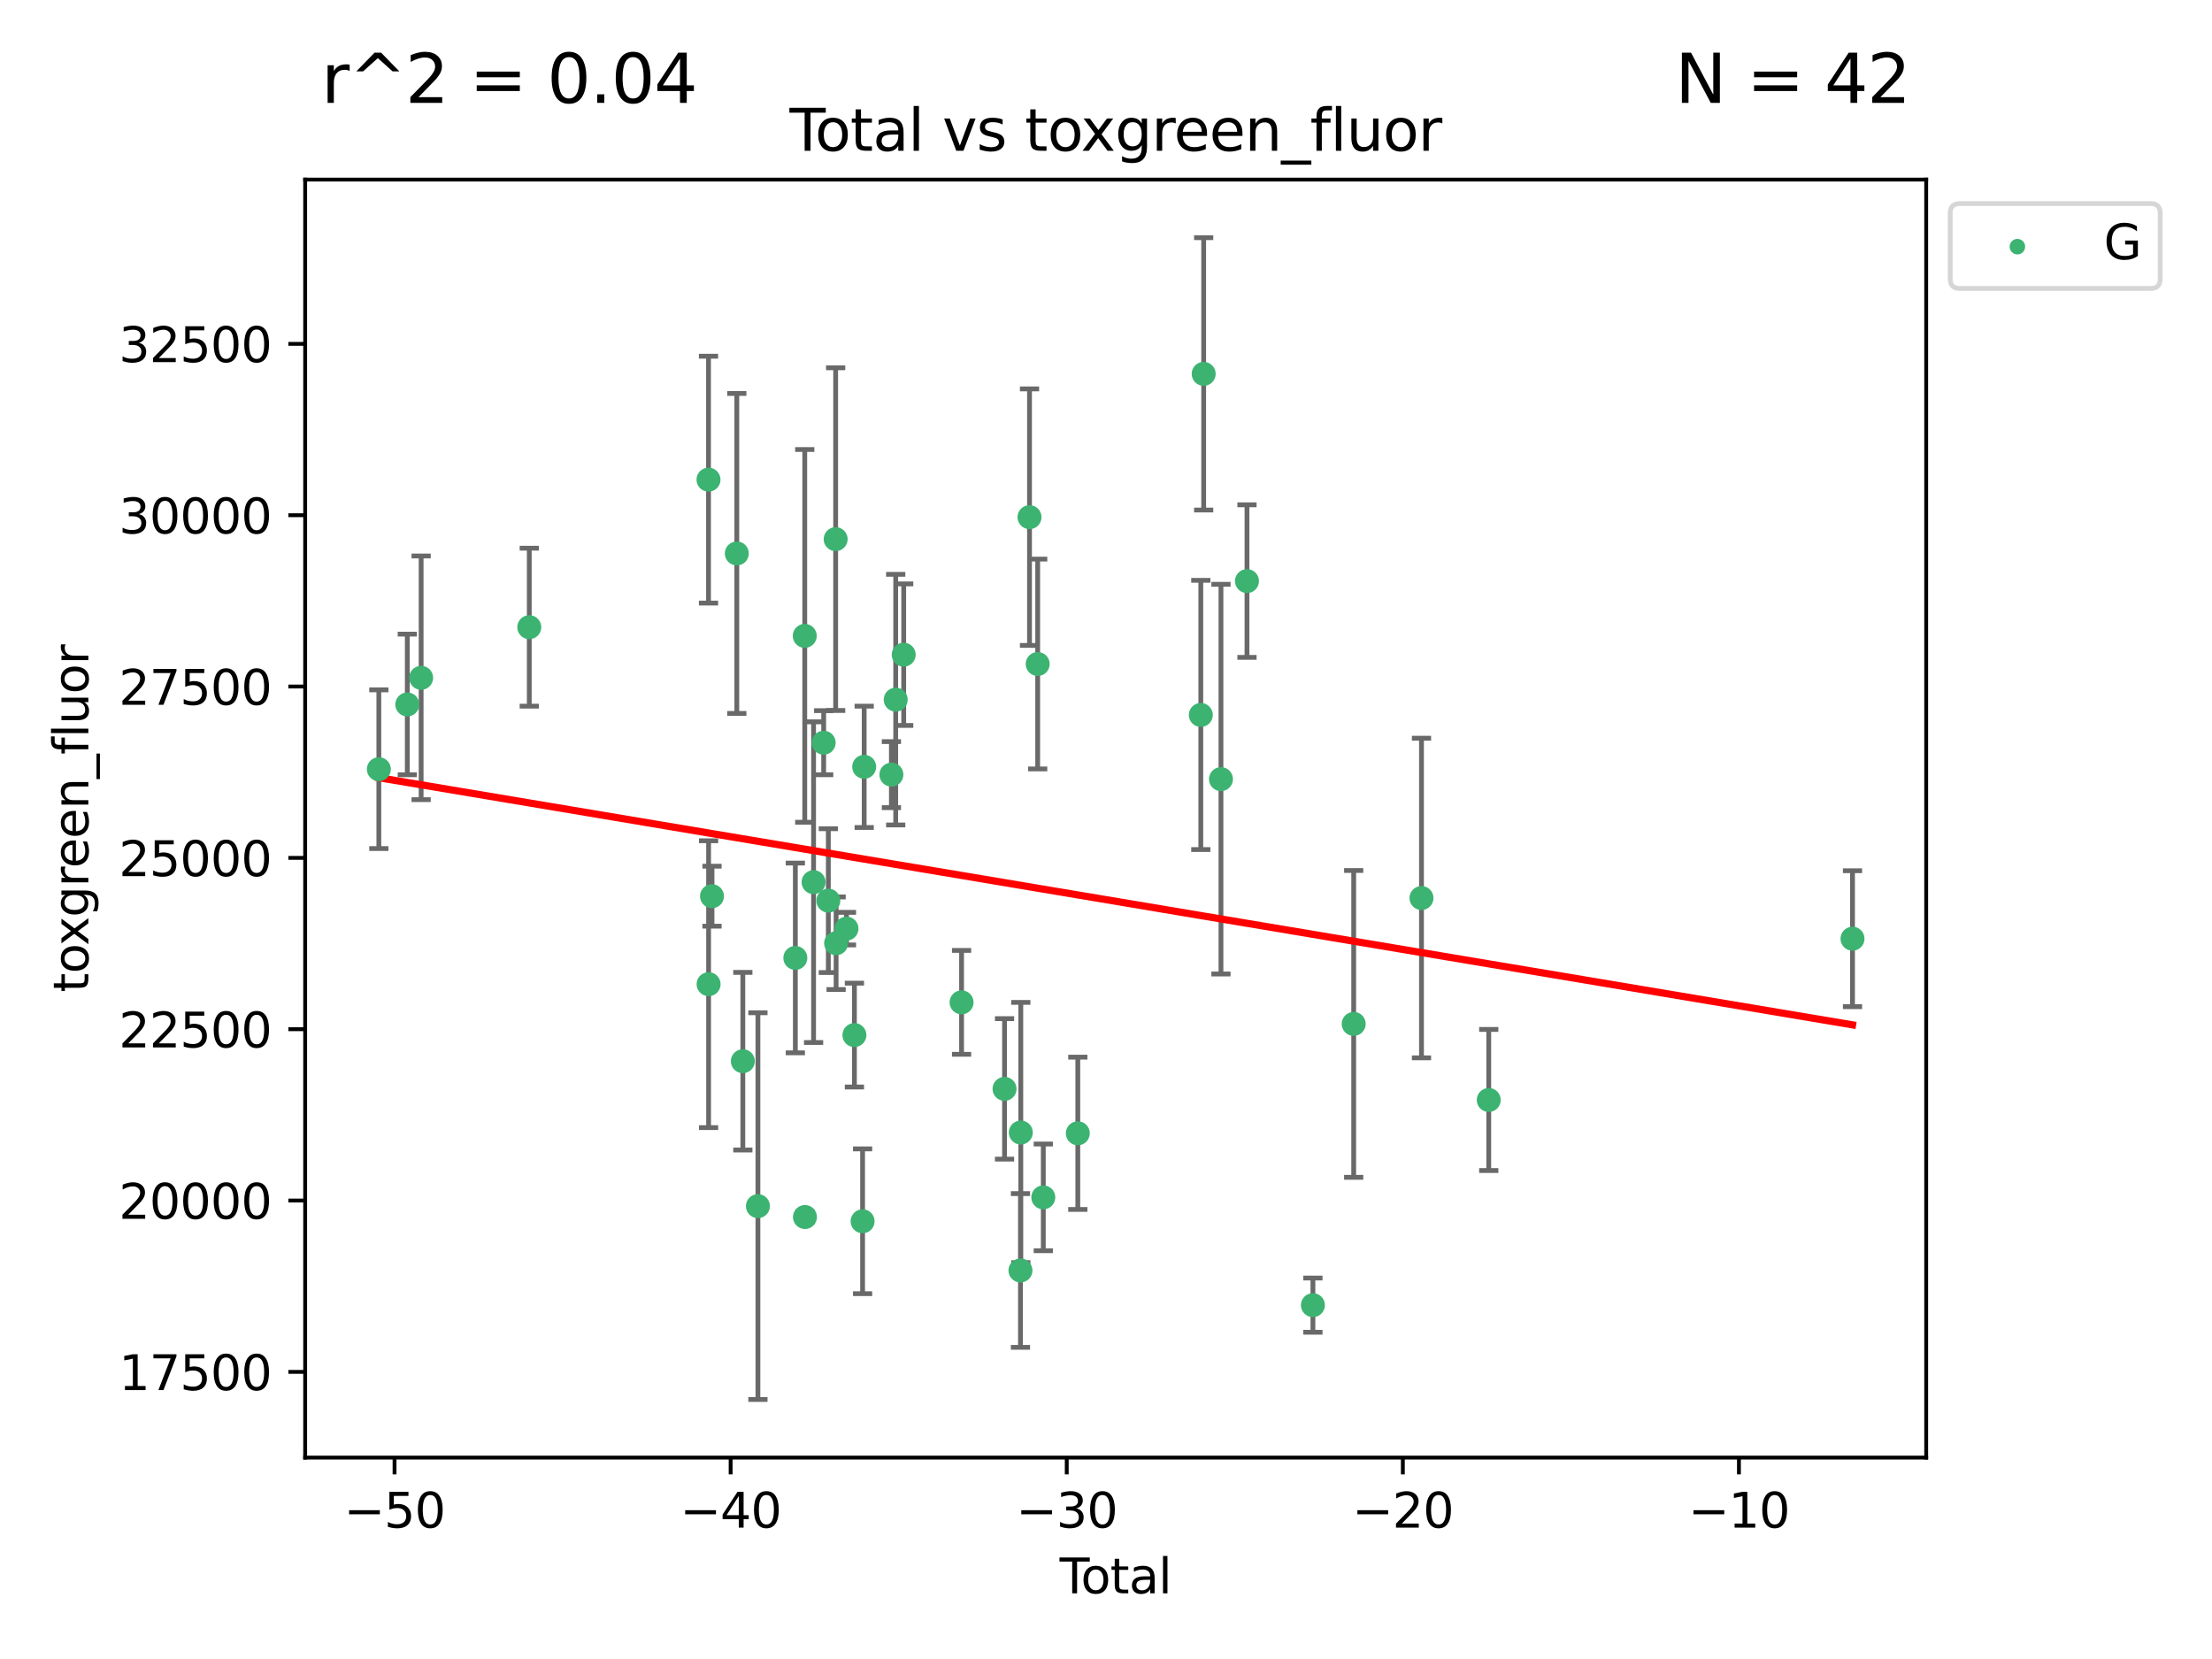 <?xml version="1.0" encoding="utf-8" standalone="no"?>
<!DOCTYPE svg PUBLIC "-//W3C//DTD SVG 1.1//EN"
  "http://www.w3.org/Graphics/SVG/1.1/DTD/svg11.dtd">
<svg xmlns:xlink="http://www.w3.org/1999/xlink" width="460.8pt" height="345.6pt" viewBox="0 0 460.8 345.6" xmlns="http://www.w3.org/2000/svg" version="1.1">
 <defs>
  <style type="text/css">*{stroke-linejoin: round; stroke-linecap: butt}</style>
 </defs>
 <g id="figure_1">
  <g id="patch_1">
   <path d="M 0 345.6 
L 460.8 345.6 
L 460.8 0 
L 0 0 
z
" style="fill: #ffffff"/>
  </g>
  <g id="axes_1">
   <g id="patch_2">
    <path d="M 63.571 303.64 
L 401.26 303.64 
L 401.26 37.411 
L 63.571 37.411 
z
" style="fill: #ffffff"/>
   </g>
   <g id="PathCollection_1">
    <defs>
     <path id="m91ce58ce67" d="M 0 1.118 
C 0.297 1.118 0.581 1 0.791 0.791 
C 1 0.581 1.118 0.297 1.118 0 
C 1.118 -0.297 1 -0.581 0.791 -0.791 
C 0.581 -1 0.297 -1.118 0 -1.118 
C -0.297 -1.118 -0.581 -1 -0.791 -0.791 
C -1 -0.581 -1.118 -0.297 -1.118 0 
C -1.118 0.297 -1 0.581 -0.791 0.791 
C -0.581 1 -0.297 1.118 0 1.118 
z
" style="stroke: #3cb371"/>
    </defs>
    <g clip-path="url(#p203a4265b2)">
     <use xlink:href="#m91ce58ce67" x="78.921" y="160.24" style="fill: #3cb371; stroke: #3cb371"/>
     <use xlink:href="#m91ce58ce67" x="84.848" y="146.749" style="fill: #3cb371; stroke: #3cb371"/>
     <use xlink:href="#m91ce58ce67" x="87.729" y="141.204" style="fill: #3cb371; stroke: #3cb371"/>
     <use xlink:href="#m91ce58ce67" x="110.258" y="130.654" style="fill: #3cb371; stroke: #3cb371"/>
     <use xlink:href="#m91ce58ce67" x="147.595" y="99.92" style="fill: #3cb371; stroke: #3cb371"/>
     <use xlink:href="#m91ce58ce67" x="147.614" y="205.024" style="fill: #3cb371; stroke: #3cb371"/>
     <use xlink:href="#m91ce58ce67" x="148.322" y="186.692" style="fill: #3cb371; stroke: #3cb371"/>
     <use xlink:href="#m91ce58ce67" x="153.492" y="115.292" style="fill: #3cb371; stroke: #3cb371"/>
     <use xlink:href="#m91ce58ce67" x="154.747" y="221.067" style="fill: #3cb371; stroke: #3cb371"/>
     <use xlink:href="#m91ce58ce67" x="157.889" y="251.26" style="fill: #3cb371; stroke: #3cb371"/>
     <use xlink:href="#m91ce58ce67" x="165.684" y="199.555" style="fill: #3cb371; stroke: #3cb371"/>
     <use xlink:href="#m91ce58ce67" x="167.644" y="132.467" style="fill: #3cb371; stroke: #3cb371"/>
     <use xlink:href="#m91ce58ce67" x="167.689" y="253.525" style="fill: #3cb371; stroke: #3cb371"/>
     <use xlink:href="#m91ce58ce67" x="169.483" y="183.77" style="fill: #3cb371; stroke: #3cb371"/>
     <use xlink:href="#m91ce58ce67" x="171.586" y="154.719" style="fill: #3cb371; stroke: #3cb371"/>
     <use xlink:href="#m91ce58ce67" x="172.557" y="187.618" style="fill: #3cb371; stroke: #3cb371"/>
     <use xlink:href="#m91ce58ce67" x="174.082" y="112.314" style="fill: #3cb371; stroke: #3cb371"/>
     <use xlink:href="#m91ce58ce67" x="174.176" y="196.494" style="fill: #3cb371; stroke: #3cb371"/>
     <use xlink:href="#m91ce58ce67" x="176.336" y="193.451" style="fill: #3cb371; stroke: #3cb371"/>
     <use xlink:href="#m91ce58ce67" x="177.992" y="215.624" style="fill: #3cb371; stroke: #3cb371"/>
     <use xlink:href="#m91ce58ce67" x="179.692" y="254.415" style="fill: #3cb371; stroke: #3cb371"/>
     <use xlink:href="#m91ce58ce67" x="180.026" y="159.742" style="fill: #3cb371; stroke: #3cb371"/>
     <use xlink:href="#m91ce58ce67" x="185.695" y="161.368" style="fill: #3cb371; stroke: #3cb371"/>
     <use xlink:href="#m91ce58ce67" x="186.593" y="145.749" style="fill: #3cb371; stroke: #3cb371"/>
     <use xlink:href="#m91ce58ce67" x="188.257" y="136.382" style="fill: #3cb371; stroke: #3cb371"/>
     <use xlink:href="#m91ce58ce67" x="200.313" y="208.81" style="fill: #3cb371; stroke: #3cb371"/>
     <use xlink:href="#m91ce58ce67" x="209.264" y="226.833" style="fill: #3cb371; stroke: #3cb371"/>
     <use xlink:href="#m91ce58ce67" x="212.581" y="264.663" style="fill: #3cb371; stroke: #3cb371"/>
     <use xlink:href="#m91ce58ce67" x="212.653" y="235.926" style="fill: #3cb371; stroke: #3cb371"/>
     <use xlink:href="#m91ce58ce67" x="214.468" y="107.733" style="fill: #3cb371; stroke: #3cb371"/>
     <use xlink:href="#m91ce58ce67" x="216.169" y="138.325" style="fill: #3cb371; stroke: #3cb371"/>
     <use xlink:href="#m91ce58ce67" x="217.338" y="249.433" style="fill: #3cb371; stroke: #3cb371"/>
     <use xlink:href="#m91ce58ce67" x="224.528" y="236.086" style="fill: #3cb371; stroke: #3cb371"/>
     <use xlink:href="#m91ce58ce67" x="250.151" y="148.937" style="fill: #3cb371; stroke: #3cb371"/>
     <use xlink:href="#m91ce58ce67" x="250.747" y="77.882" style="fill: #3cb371; stroke: #3cb371"/>
     <use xlink:href="#m91ce58ce67" x="254.349" y="162.308" style="fill: #3cb371; stroke: #3cb371"/>
     <use xlink:href="#m91ce58ce67" x="259.768" y="121.053" style="fill: #3cb371; stroke: #3cb371"/>
     <use xlink:href="#m91ce58ce67" x="273.503" y="271.885" style="fill: #3cb371; stroke: #3cb371"/>
     <use xlink:href="#m91ce58ce67" x="281.999" y="213.297" style="fill: #3cb371; stroke: #3cb371"/>
     <use xlink:href="#m91ce58ce67" x="296.121" y="187.076" style="fill: #3cb371; stroke: #3cb371"/>
     <use xlink:href="#m91ce58ce67" x="310.133" y="229.147" style="fill: #3cb371; stroke: #3cb371"/>
     <use xlink:href="#m91ce58ce67" x="385.911" y="195.548" style="fill: #3cb371; stroke: #3cb371"/>
    </g>
   </g>
   <g id="matplotlib.axis_1">
    <g id="xtick_1">
     <g id="line2d_1">
      <defs>
       <path id="mb8b1d0d54a" d="M 0 0 
L 0 3.5 
" style="stroke: #000000; stroke-width: 0.8"/>
      </defs>
      <g>
       <use xlink:href="#mb8b1d0d54a" x="82.19" y="303.64" style="stroke: #000000; stroke-width: 0.8"/>
      </g>
     </g>
     <g id="text_1">
      <!-- −50 -->
      <g transform="translate(71.637 318.238)scale(0.1 -0.1)">
       <defs>
        <path id="DejaVuSans-2212" d="M 678 2272 
L 4684 2272 
L 4684 1741 
L 678 1741 
L 678 2272 
z
" transform="scale(0.016)"/>
        <path id="DejaVuSans-35" d="M 691 4666 
L 3169 4666 
L 3169 4134 
L 1269 4134 
L 1269 2991 
Q 1406 3038 1543 3061 
Q 1681 3084 1819 3084 
Q 2600 3084 3056 2656 
Q 3513 2228 3513 1497 
Q 3513 744 3044 326 
Q 2575 -91 1722 -91 
Q 1428 -91 1123 -41 
Q 819 9 494 109 
L 494 744 
Q 775 591 1075 516 
Q 1375 441 1709 441 
Q 2250 441 2565 725 
Q 2881 1009 2881 1497 
Q 2881 1984 2565 2268 
Q 2250 2553 1709 2553 
Q 1456 2553 1204 2497 
Q 953 2441 691 2322 
L 691 4666 
z
" transform="scale(0.016)"/>
        <path id="DejaVuSans-30" d="M 2034 4250 
Q 1547 4250 1301 3770 
Q 1056 3291 1056 2328 
Q 1056 1369 1301 889 
Q 1547 409 2034 409 
Q 2525 409 2770 889 
Q 3016 1369 3016 2328 
Q 3016 3291 2770 3770 
Q 2525 4250 2034 4250 
z
M 2034 4750 
Q 2819 4750 3233 4129 
Q 3647 3509 3647 2328 
Q 3647 1150 3233 529 
Q 2819 -91 2034 -91 
Q 1250 -91 836 529 
Q 422 1150 422 2328 
Q 422 3509 836 4129 
Q 1250 4750 2034 4750 
z
" transform="scale(0.016)"/>
       </defs>
       <use xlink:href="#DejaVuSans-2212"/>
       <use xlink:href="#DejaVuSans-35" x="83.789"/>
       <use xlink:href="#DejaVuSans-30" x="147.412"/>
      </g>
     </g>
    </g>
    <g id="xtick_2">
     <g id="line2d_2">
      <g>
       <use xlink:href="#mb8b1d0d54a" x="152.205" y="303.64" style="stroke: #000000; stroke-width: 0.8"/>
      </g>
     </g>
     <g id="text_2">
      <!-- −40 -->
      <g transform="translate(141.653 318.238)scale(0.1 -0.1)">
       <defs>
        <path id="DejaVuSans-34" d="M 2419 4116 
L 825 1625 
L 2419 1625 
L 2419 4116 
z
M 2253 4666 
L 3047 4666 
L 3047 1625 
L 3713 1625 
L 3713 1100 
L 3047 1100 
L 3047 0 
L 2419 0 
L 2419 1100 
L 313 1100 
L 313 1709 
L 2253 4666 
z
" transform="scale(0.016)"/>
       </defs>
       <use xlink:href="#DejaVuSans-2212"/>
       <use xlink:href="#DejaVuSans-34" x="83.789"/>
       <use xlink:href="#DejaVuSans-30" x="147.412"/>
      </g>
     </g>
    </g>
    <g id="xtick_3">
     <g id="line2d_3">
      <g>
       <use xlink:href="#mb8b1d0d54a" x="222.221" y="303.64" style="stroke: #000000; stroke-width: 0.8"/>
      </g>
     </g>
     <g id="text_3">
      <!-- −30 -->
      <g transform="translate(211.669 318.238)scale(0.1 -0.1)">
       <defs>
        <path id="DejaVuSans-33" d="M 2597 2516 
Q 3050 2419 3304 2112 
Q 3559 1806 3559 1356 
Q 3559 666 3084 287 
Q 2609 -91 1734 -91 
Q 1441 -91 1130 -33 
Q 819 25 488 141 
L 488 750 
Q 750 597 1062 519 
Q 1375 441 1716 441 
Q 2309 441 2620 675 
Q 2931 909 2931 1356 
Q 2931 1769 2642 2001 
Q 2353 2234 1838 2234 
L 1294 2234 
L 1294 2753 
L 1863 2753 
Q 2328 2753 2575 2939 
Q 2822 3125 2822 3475 
Q 2822 3834 2567 4026 
Q 2313 4219 1838 4219 
Q 1578 4219 1281 4162 
Q 984 4106 628 3988 
L 628 4550 
Q 988 4650 1302 4700 
Q 1616 4750 1894 4750 
Q 2613 4750 3031 4423 
Q 3450 4097 3450 3541 
Q 3450 3153 3228 2886 
Q 3006 2619 2597 2516 
z
" transform="scale(0.016)"/>
       </defs>
       <use xlink:href="#DejaVuSans-2212"/>
       <use xlink:href="#DejaVuSans-33" x="83.789"/>
       <use xlink:href="#DejaVuSans-30" x="147.412"/>
      </g>
     </g>
    </g>
    <g id="xtick_4">
     <g id="line2d_4">
      <g>
       <use xlink:href="#mb8b1d0d54a" x="292.237" y="303.64" style="stroke: #000000; stroke-width: 0.8"/>
      </g>
     </g>
     <g id="text_4">
      <!-- −20 -->
      <g transform="translate(281.684 318.238)scale(0.1 -0.1)">
       <defs>
        <path id="DejaVuSans-32" d="M 1228 531 
L 3431 531 
L 3431 0 
L 469 0 
L 469 531 
Q 828 903 1448 1529 
Q 2069 2156 2228 2338 
Q 2531 2678 2651 2914 
Q 2772 3150 2772 3378 
Q 2772 3750 2511 3984 
Q 2250 4219 1831 4219 
Q 1534 4219 1204 4116 
Q 875 4013 500 3803 
L 500 4441 
Q 881 4594 1212 4672 
Q 1544 4750 1819 4750 
Q 2544 4750 2975 4387 
Q 3406 4025 3406 3419 
Q 3406 3131 3298 2873 
Q 3191 2616 2906 2266 
Q 2828 2175 2409 1742 
Q 1991 1309 1228 531 
z
" transform="scale(0.016)"/>
       </defs>
       <use xlink:href="#DejaVuSans-2212"/>
       <use xlink:href="#DejaVuSans-32" x="83.789"/>
       <use xlink:href="#DejaVuSans-30" x="147.412"/>
      </g>
     </g>
    </g>
    <g id="xtick_5">
     <g id="line2d_5">
      <g>
       <use xlink:href="#mb8b1d0d54a" x="362.252" y="303.64" style="stroke: #000000; stroke-width: 0.8"/>
      </g>
     </g>
     <g id="text_5">
      <!-- −10 -->
      <g transform="translate(351.7 318.238)scale(0.1 -0.1)">
       <defs>
        <path id="DejaVuSans-31" d="M 794 531 
L 1825 531 
L 1825 4091 
L 703 3866 
L 703 4441 
L 1819 4666 
L 2450 4666 
L 2450 531 
L 3481 531 
L 3481 0 
L 794 0 
L 794 531 
z
" transform="scale(0.016)"/>
       </defs>
       <use xlink:href="#DejaVuSans-2212"/>
       <use xlink:href="#DejaVuSans-31" x="83.789"/>
       <use xlink:href="#DejaVuSans-30" x="147.412"/>
      </g>
     </g>
    </g>
    <g id="text_6">
     <!-- Total -->
     <g transform="translate(220.739 331.917)scale(0.1 -0.1)">
      <defs>
       <path id="DejaVuSans-54" d="M -19 4666 
L 3928 4666 
L 3928 4134 
L 2272 4134 
L 2272 0 
L 1638 0 
L 1638 4134 
L -19 4134 
L -19 4666 
z
" transform="scale(0.016)"/>
       <path id="DejaVuSans-6f" d="M 1959 3097 
Q 1497 3097 1228 2736 
Q 959 2375 959 1747 
Q 959 1119 1226 758 
Q 1494 397 1959 397 
Q 2419 397 2687 759 
Q 2956 1122 2956 1747 
Q 2956 2369 2687 2733 
Q 2419 3097 1959 3097 
z
M 1959 3584 
Q 2709 3584 3137 3096 
Q 3566 2609 3566 1747 
Q 3566 888 3137 398 
Q 2709 -91 1959 -91 
Q 1206 -91 779 398 
Q 353 888 353 1747 
Q 353 2609 779 3096 
Q 1206 3584 1959 3584 
z
" transform="scale(0.016)"/>
       <path id="DejaVuSans-74" d="M 1172 4494 
L 1172 3500 
L 2356 3500 
L 2356 3053 
L 1172 3053 
L 1172 1153 
Q 1172 725 1289 603 
Q 1406 481 1766 481 
L 2356 481 
L 2356 0 
L 1766 0 
Q 1100 0 847 248 
Q 594 497 594 1153 
L 594 3053 
L 172 3053 
L 172 3500 
L 594 3500 
L 594 4494 
L 1172 4494 
z
" transform="scale(0.016)"/>
       <path id="DejaVuSans-61" d="M 2194 1759 
Q 1497 1759 1228 1600 
Q 959 1441 959 1056 
Q 959 750 1161 570 
Q 1363 391 1709 391 
Q 2188 391 2477 730 
Q 2766 1069 2766 1631 
L 2766 1759 
L 2194 1759 
z
M 3341 1997 
L 3341 0 
L 2766 0 
L 2766 531 
Q 2569 213 2275 61 
Q 1981 -91 1556 -91 
Q 1019 -91 701 211 
Q 384 513 384 1019 
Q 384 1609 779 1909 
Q 1175 2209 1959 2209 
L 2766 2209 
L 2766 2266 
Q 2766 2663 2505 2880 
Q 2244 3097 1772 3097 
Q 1472 3097 1187 3025 
Q 903 2953 641 2809 
L 641 3341 
Q 956 3463 1253 3523 
Q 1550 3584 1831 3584 
Q 2591 3584 2966 3190 
Q 3341 2797 3341 1997 
z
" transform="scale(0.016)"/>
       <path id="DejaVuSans-6c" d="M 603 4863 
L 1178 4863 
L 1178 0 
L 603 0 
L 603 4863 
z
" transform="scale(0.016)"/>
      </defs>
      <use xlink:href="#DejaVuSans-54"/>
      <use xlink:href="#DejaVuSans-6f" x="44.084"/>
      <use xlink:href="#DejaVuSans-74" x="105.266"/>
      <use xlink:href="#DejaVuSans-61" x="144.475"/>
      <use xlink:href="#DejaVuSans-6c" x="205.754"/>
     </g>
    </g>
   </g>
   <g id="matplotlib.axis_2">
    <g id="ytick_1">
     <g id="line2d_6">
      <defs>
       <path id="m33acd3fa19" d="M 0 0 
L -3.5 0 
" style="stroke: #000000; stroke-width: 0.8"/>
      </defs>
      <g>
       <use xlink:href="#m33acd3fa19" x="63.571" y="285.783" style="stroke: #000000; stroke-width: 0.8"/>
      </g>
     </g>
     <g id="text_7">
      <!-- 17500 -->
      <g transform="translate(24.759 289.582)scale(0.1 -0.1)">
       <defs>
        <path id="DejaVuSans-37" d="M 525 4666 
L 3525 4666 
L 3525 4397 
L 1831 0 
L 1172 0 
L 2766 4134 
L 525 4134 
L 525 4666 
z
" transform="scale(0.016)"/>
       </defs>
       <use xlink:href="#DejaVuSans-31"/>
       <use xlink:href="#DejaVuSans-37" x="63.623"/>
       <use xlink:href="#DejaVuSans-35" x="127.246"/>
       <use xlink:href="#DejaVuSans-30" x="190.869"/>
       <use xlink:href="#DejaVuSans-30" x="254.492"/>
      </g>
     </g>
    </g>
    <g id="ytick_2">
     <g id="line2d_7">
      <g>
       <use xlink:href="#m33acd3fa19" x="63.571" y="250.092" style="stroke: #000000; stroke-width: 0.8"/>
      </g>
     </g>
     <g id="text_8">
      <!-- 20000 -->
      <g transform="translate(24.759 253.891)scale(0.1 -0.1)">
       <use xlink:href="#DejaVuSans-32"/>
       <use xlink:href="#DejaVuSans-30" x="63.623"/>
       <use xlink:href="#DejaVuSans-30" x="127.246"/>
       <use xlink:href="#DejaVuSans-30" x="190.869"/>
       <use xlink:href="#DejaVuSans-30" x="254.492"/>
      </g>
     </g>
    </g>
    <g id="ytick_3">
     <g id="line2d_8">
      <g>
       <use xlink:href="#m33acd3fa19" x="63.571" y="214.4" style="stroke: #000000; stroke-width: 0.8"/>
      </g>
     </g>
     <g id="text_9">
      <!-- 22500 -->
      <g transform="translate(24.759 218.199)scale(0.1 -0.1)">
       <use xlink:href="#DejaVuSans-32"/>
       <use xlink:href="#DejaVuSans-32" x="63.623"/>
       <use xlink:href="#DejaVuSans-35" x="127.246"/>
       <use xlink:href="#DejaVuSans-30" x="190.869"/>
       <use xlink:href="#DejaVuSans-30" x="254.492"/>
      </g>
     </g>
    </g>
    <g id="ytick_4">
     <g id="line2d_9">
      <g>
       <use xlink:href="#m33acd3fa19" x="63.571" y="178.708" style="stroke: #000000; stroke-width: 0.8"/>
      </g>
     </g>
     <g id="text_10">
      <!-- 25000 -->
      <g transform="translate(24.759 182.508)scale(0.1 -0.1)">
       <use xlink:href="#DejaVuSans-32"/>
       <use xlink:href="#DejaVuSans-35" x="63.623"/>
       <use xlink:href="#DejaVuSans-30" x="127.246"/>
       <use xlink:href="#DejaVuSans-30" x="190.869"/>
       <use xlink:href="#DejaVuSans-30" x="254.492"/>
      </g>
     </g>
    </g>
    <g id="ytick_5">
     <g id="line2d_10">
      <g>
       <use xlink:href="#m33acd3fa19" x="63.571" y="143.017" style="stroke: #000000; stroke-width: 0.8"/>
      </g>
     </g>
     <g id="text_11">
      <!-- 27500 -->
      <g transform="translate(24.759 146.816)scale(0.1 -0.1)">
       <use xlink:href="#DejaVuSans-32"/>
       <use xlink:href="#DejaVuSans-37" x="63.623"/>
       <use xlink:href="#DejaVuSans-35" x="127.246"/>
       <use xlink:href="#DejaVuSans-30" x="190.869"/>
       <use xlink:href="#DejaVuSans-30" x="254.492"/>
      </g>
     </g>
    </g>
    <g id="ytick_6">
     <g id="line2d_11">
      <g>
       <use xlink:href="#m33acd3fa19" x="63.571" y="107.325" style="stroke: #000000; stroke-width: 0.8"/>
      </g>
     </g>
     <g id="text_12">
      <!-- 30000 -->
      <g transform="translate(24.759 111.124)scale(0.1 -0.1)">
       <use xlink:href="#DejaVuSans-33"/>
       <use xlink:href="#DejaVuSans-30" x="63.623"/>
       <use xlink:href="#DejaVuSans-30" x="127.246"/>
       <use xlink:href="#DejaVuSans-30" x="190.869"/>
       <use xlink:href="#DejaVuSans-30" x="254.492"/>
      </g>
     </g>
    </g>
    <g id="ytick_7">
     <g id="line2d_12">
      <g>
       <use xlink:href="#m33acd3fa19" x="63.571" y="71.633" style="stroke: #000000; stroke-width: 0.8"/>
      </g>
     </g>
     <g id="text_13">
      <!-- 32500 -->
      <g transform="translate(24.759 75.433)scale(0.1 -0.1)">
       <use xlink:href="#DejaVuSans-33"/>
       <use xlink:href="#DejaVuSans-32" x="63.623"/>
       <use xlink:href="#DejaVuSans-35" x="127.246"/>
       <use xlink:href="#DejaVuSans-30" x="190.869"/>
       <use xlink:href="#DejaVuSans-30" x="254.492"/>
      </g>
     </g>
    </g>
    <g id="text_14">
     <!-- toxgreen_fluor -->
     <g transform="translate(18.401 206.72)rotate(-90)scale(0.1 -0.1)">
      <defs>
       <path id="DejaVuSans-78" d="M 3513 3500 
L 2247 1797 
L 3578 0 
L 2900 0 
L 1881 1375 
L 863 0 
L 184 0 
L 1544 1831 
L 300 3500 
L 978 3500 
L 1906 2253 
L 2834 3500 
L 3513 3500 
z
" transform="scale(0.016)"/>
       <path id="DejaVuSans-67" d="M 2906 1791 
Q 2906 2416 2648 2759 
Q 2391 3103 1925 3103 
Q 1463 3103 1205 2759 
Q 947 2416 947 1791 
Q 947 1169 1205 825 
Q 1463 481 1925 481 
Q 2391 481 2648 825 
Q 2906 1169 2906 1791 
z
M 3481 434 
Q 3481 -459 3084 -895 
Q 2688 -1331 1869 -1331 
Q 1566 -1331 1297 -1286 
Q 1028 -1241 775 -1147 
L 775 -588 
Q 1028 -725 1275 -790 
Q 1522 -856 1778 -856 
Q 2344 -856 2625 -561 
Q 2906 -266 2906 331 
L 2906 616 
Q 2728 306 2450 153 
Q 2172 0 1784 0 
Q 1141 0 747 490 
Q 353 981 353 1791 
Q 353 2603 747 3093 
Q 1141 3584 1784 3584 
Q 2172 3584 2450 3431 
Q 2728 3278 2906 2969 
L 2906 3500 
L 3481 3500 
L 3481 434 
z
" transform="scale(0.016)"/>
       <path id="DejaVuSans-72" d="M 2631 2963 
Q 2534 3019 2420 3045 
Q 2306 3072 2169 3072 
Q 1681 3072 1420 2755 
Q 1159 2438 1159 1844 
L 1159 0 
L 581 0 
L 581 3500 
L 1159 3500 
L 1159 2956 
Q 1341 3275 1631 3429 
Q 1922 3584 2338 3584 
Q 2397 3584 2469 3576 
Q 2541 3569 2628 3553 
L 2631 2963 
z
" transform="scale(0.016)"/>
       <path id="DejaVuSans-65" d="M 3597 1894 
L 3597 1613 
L 953 1613 
Q 991 1019 1311 708 
Q 1631 397 2203 397 
Q 2534 397 2845 478 
Q 3156 559 3463 722 
L 3463 178 
Q 3153 47 2828 -22 
Q 2503 -91 2169 -91 
Q 1331 -91 842 396 
Q 353 884 353 1716 
Q 353 2575 817 3079 
Q 1281 3584 2069 3584 
Q 2775 3584 3186 3129 
Q 3597 2675 3597 1894 
z
M 3022 2063 
Q 3016 2534 2758 2815 
Q 2500 3097 2075 3097 
Q 1594 3097 1305 2825 
Q 1016 2553 972 2059 
L 3022 2063 
z
" transform="scale(0.016)"/>
       <path id="DejaVuSans-6e" d="M 3513 2113 
L 3513 0 
L 2938 0 
L 2938 2094 
Q 2938 2591 2744 2837 
Q 2550 3084 2163 3084 
Q 1697 3084 1428 2787 
Q 1159 2491 1159 1978 
L 1159 0 
L 581 0 
L 581 3500 
L 1159 3500 
L 1159 2956 
Q 1366 3272 1645 3428 
Q 1925 3584 2291 3584 
Q 2894 3584 3203 3211 
Q 3513 2838 3513 2113 
z
" transform="scale(0.016)"/>
       <path id="DejaVuSans-5f" d="M 3263 -1063 
L 3263 -1509 
L -63 -1509 
L -63 -1063 
L 3263 -1063 
z
" transform="scale(0.016)"/>
       <path id="DejaVuSans-66" d="M 2375 4863 
L 2375 4384 
L 1825 4384 
Q 1516 4384 1395 4259 
Q 1275 4134 1275 3809 
L 1275 3500 
L 2222 3500 
L 2222 3053 
L 1275 3053 
L 1275 0 
L 697 0 
L 697 3053 
L 147 3053 
L 147 3500 
L 697 3500 
L 697 3744 
Q 697 4328 969 4595 
Q 1241 4863 1831 4863 
L 2375 4863 
z
" transform="scale(0.016)"/>
       <path id="DejaVuSans-75" d="M 544 1381 
L 544 3500 
L 1119 3500 
L 1119 1403 
Q 1119 906 1312 657 
Q 1506 409 1894 409 
Q 2359 409 2629 706 
Q 2900 1003 2900 1516 
L 2900 3500 
L 3475 3500 
L 3475 0 
L 2900 0 
L 2900 538 
Q 2691 219 2414 64 
Q 2138 -91 1772 -91 
Q 1169 -91 856 284 
Q 544 659 544 1381 
z
M 1991 3584 
L 1991 3584 
z
" transform="scale(0.016)"/>
      </defs>
      <use xlink:href="#DejaVuSans-74"/>
      <use xlink:href="#DejaVuSans-6f" x="39.209"/>
      <use xlink:href="#DejaVuSans-78" x="97.266"/>
      <use xlink:href="#DejaVuSans-67" x="156.445"/>
      <use xlink:href="#DejaVuSans-72" x="219.922"/>
      <use xlink:href="#DejaVuSans-65" x="258.785"/>
      <use xlink:href="#DejaVuSans-65" x="320.309"/>
      <use xlink:href="#DejaVuSans-6e" x="381.832"/>
      <use xlink:href="#DejaVuSans-5f" x="445.211"/>
      <use xlink:href="#DejaVuSans-66" x="495.211"/>
      <use xlink:href="#DejaVuSans-6c" x="530.416"/>
      <use xlink:href="#DejaVuSans-75" x="558.199"/>
      <use xlink:href="#DejaVuSans-6f" x="621.578"/>
      <use xlink:href="#DejaVuSans-72" x="682.76"/>
     </g>
    </g>
   </g>
   <g id="LineCollection_1">
    <path d="M 78.921 176.773 
L 78.921 143.706 
" clip-path="url(#p203a4265b2)" style="fill: none; stroke: #696969"/>
    <path d="M 84.848 161.398 
L 84.848 132.099 
" clip-path="url(#p203a4265b2)" style="fill: none; stroke: #696969"/>
    <path d="M 87.729 166.583 
L 87.729 115.824 
" clip-path="url(#p203a4265b2)" style="fill: none; stroke: #696969"/>
    <path d="M 110.258 147.11 
L 110.258 114.198 
" clip-path="url(#p203a4265b2)" style="fill: none; stroke: #696969"/>
    <path d="M 147.595 125.632 
L 147.595 74.208 
" clip-path="url(#p203a4265b2)" style="fill: none; stroke: #696969"/>
    <path d="M 147.614 234.903 
L 147.614 175.145 
" clip-path="url(#p203a4265b2)" style="fill: none; stroke: #696969"/>
    <path d="M 148.322 192.939 
L 148.322 180.444 
" clip-path="url(#p203a4265b2)" style="fill: none; stroke: #696969"/>
    <path d="M 153.492 148.622 
L 153.492 81.962 
" clip-path="url(#p203a4265b2)" style="fill: none; stroke: #696969"/>
    <path d="M 154.747 239.565 
L 154.747 202.569 
" clip-path="url(#p203a4265b2)" style="fill: none; stroke: #696969"/>
    <path d="M 157.889 291.539 
L 157.889 210.981 
" clip-path="url(#p203a4265b2)" style="fill: none; stroke: #696969"/>
    <path d="M 165.684 219.319 
L 165.684 179.79 
" clip-path="url(#p203a4265b2)" style="fill: none; stroke: #696969"/>
    <path d="M 167.644 171.291 
L 167.644 93.642 
" clip-path="url(#p203a4265b2)" style="fill: none; stroke: #696969"/>
    <path d="M 167.689 254.593 
L 167.689 252.457 
" clip-path="url(#p203a4265b2)" style="fill: none; stroke: #696969"/>
    <path d="M 169.483 217.169 
L 169.483 150.37 
" clip-path="url(#p203a4265b2)" style="fill: none; stroke: #696969"/>
    <path d="M 171.586 161.399 
L 171.586 148.04 
" clip-path="url(#p203a4265b2)" style="fill: none; stroke: #696969"/>
    <path d="M 172.557 202.595 
L 172.557 172.641 
" clip-path="url(#p203a4265b2)" style="fill: none; stroke: #696969"/>
    <path d="M 174.082 148.01 
L 174.082 76.618 
" clip-path="url(#p203a4265b2)" style="fill: none; stroke: #696969"/>
    <path d="M 174.176 206.135 
L 174.176 186.853 
" clip-path="url(#p203a4265b2)" style="fill: none; stroke: #696969"/>
    <path d="M 176.336 196.845 
L 176.336 190.058 
" clip-path="url(#p203a4265b2)" style="fill: none; stroke: #696969"/>
    <path d="M 177.992 226.442 
L 177.992 204.806 
" clip-path="url(#p203a4265b2)" style="fill: none; stroke: #696969"/>
    <path d="M 179.692 269.498 
L 179.692 239.332 
" clip-path="url(#p203a4265b2)" style="fill: none; stroke: #696969"/>
    <path d="M 180.026 172.38 
L 180.026 147.105 
" clip-path="url(#p203a4265b2)" style="fill: none; stroke: #696969"/>
    <path d="M 185.695 168.245 
L 185.695 154.492 
" clip-path="url(#p203a4265b2)" style="fill: none; stroke: #696969"/>
    <path d="M 186.593 171.857 
L 186.593 119.641 
" clip-path="url(#p203a4265b2)" style="fill: none; stroke: #696969"/>
    <path d="M 188.257 151.127 
L 188.257 121.637 
" clip-path="url(#p203a4265b2)" style="fill: none; stroke: #696969"/>
    <path d="M 200.313 219.629 
L 200.313 197.991 
" clip-path="url(#p203a4265b2)" style="fill: none; stroke: #696969"/>
    <path d="M 209.264 241.464 
L 209.264 212.202 
" clip-path="url(#p203a4265b2)" style="fill: none; stroke: #696969"/>
    <path d="M 212.581 280.677 
L 212.581 248.649 
" clip-path="url(#p203a4265b2)" style="fill: none; stroke: #696969"/>
    <path d="M 212.653 263.038 
L 212.653 208.815 
" clip-path="url(#p203a4265b2)" style="fill: none; stroke: #696969"/>
    <path d="M 214.468 134.452 
L 214.468 81.015 
" clip-path="url(#p203a4265b2)" style="fill: none; stroke: #696969"/>
    <path d="M 216.169 160.182 
L 216.169 116.468 
" clip-path="url(#p203a4265b2)" style="fill: none; stroke: #696969"/>
    <path d="M 217.338 260.549 
L 217.338 238.317 
" clip-path="url(#p203a4265b2)" style="fill: none; stroke: #696969"/>
    <path d="M 224.528 251.945 
L 224.528 220.227 
" clip-path="url(#p203a4265b2)" style="fill: none; stroke: #696969"/>
    <path d="M 250.151 176.978 
L 250.151 120.897 
" clip-path="url(#p203a4265b2)" style="fill: none; stroke: #696969"/>
    <path d="M 250.747 106.252 
L 250.747 49.513 
" clip-path="url(#p203a4265b2)" style="fill: none; stroke: #696969"/>
    <path d="M 254.349 202.899 
L 254.349 121.717 
" clip-path="url(#p203a4265b2)" style="fill: none; stroke: #696969"/>
    <path d="M 259.768 136.945 
L 259.768 105.161 
" clip-path="url(#p203a4265b2)" style="fill: none; stroke: #696969"/>
    <path d="M 273.503 277.528 
L 273.503 266.241 
" clip-path="url(#p203a4265b2)" style="fill: none; stroke: #696969"/>
    <path d="M 281.999 245.255 
L 281.999 181.339 
" clip-path="url(#p203a4265b2)" style="fill: none; stroke: #696969"/>
    <path d="M 296.121 220.368 
L 296.121 153.784 
" clip-path="url(#p203a4265b2)" style="fill: none; stroke: #696969"/>
    <path d="M 310.133 243.842 
L 310.133 214.451 
" clip-path="url(#p203a4265b2)" style="fill: none; stroke: #696969"/>
    <path d="M 385.911 209.706 
L 385.911 181.39 
" clip-path="url(#p203a4265b2)" style="fill: none; stroke: #696969"/>
   </g>
   <g id="line2d_13">
    <defs>
     <path id="m51a1b5ec10" d="M 2 0 
L -2 -0 
" style="stroke: #696969"/>
    </defs>
    <g clip-path="url(#p203a4265b2)">
     <use xlink:href="#m51a1b5ec10" x="78.921" y="176.773" style="fill: #696969; stroke: #696969"/>
     <use xlink:href="#m51a1b5ec10" x="84.848" y="161.398" style="fill: #696969; stroke: #696969"/>
     <use xlink:href="#m51a1b5ec10" x="87.729" y="166.583" style="fill: #696969; stroke: #696969"/>
     <use xlink:href="#m51a1b5ec10" x="110.258" y="147.11" style="fill: #696969; stroke: #696969"/>
     <use xlink:href="#m51a1b5ec10" x="147.595" y="125.632" style="fill: #696969; stroke: #696969"/>
     <use xlink:href="#m51a1b5ec10" x="147.614" y="234.903" style="fill: #696969; stroke: #696969"/>
     <use xlink:href="#m51a1b5ec10" x="148.322" y="192.939" style="fill: #696969; stroke: #696969"/>
     <use xlink:href="#m51a1b5ec10" x="153.492" y="148.622" style="fill: #696969; stroke: #696969"/>
     <use xlink:href="#m51a1b5ec10" x="154.747" y="239.565" style="fill: #696969; stroke: #696969"/>
     <use xlink:href="#m51a1b5ec10" x="157.889" y="291.539" style="fill: #696969; stroke: #696969"/>
     <use xlink:href="#m51a1b5ec10" x="165.684" y="219.319" style="fill: #696969; stroke: #696969"/>
     <use xlink:href="#m51a1b5ec10" x="167.644" y="171.291" style="fill: #696969; stroke: #696969"/>
     <use xlink:href="#m51a1b5ec10" x="167.689" y="254.593" style="fill: #696969; stroke: #696969"/>
     <use xlink:href="#m51a1b5ec10" x="169.483" y="217.169" style="fill: #696969; stroke: #696969"/>
     <use xlink:href="#m51a1b5ec10" x="171.586" y="161.399" style="fill: #696969; stroke: #696969"/>
     <use xlink:href="#m51a1b5ec10" x="172.557" y="202.595" style="fill: #696969; stroke: #696969"/>
     <use xlink:href="#m51a1b5ec10" x="174.082" y="148.01" style="fill: #696969; stroke: #696969"/>
     <use xlink:href="#m51a1b5ec10" x="174.176" y="206.135" style="fill: #696969; stroke: #696969"/>
     <use xlink:href="#m51a1b5ec10" x="176.336" y="196.845" style="fill: #696969; stroke: #696969"/>
     <use xlink:href="#m51a1b5ec10" x="177.992" y="226.442" style="fill: #696969; stroke: #696969"/>
     <use xlink:href="#m51a1b5ec10" x="179.692" y="269.498" style="fill: #696969; stroke: #696969"/>
     <use xlink:href="#m51a1b5ec10" x="180.026" y="172.38" style="fill: #696969; stroke: #696969"/>
     <use xlink:href="#m51a1b5ec10" x="185.695" y="168.245" style="fill: #696969; stroke: #696969"/>
     <use xlink:href="#m51a1b5ec10" x="186.593" y="171.857" style="fill: #696969; stroke: #696969"/>
     <use xlink:href="#m51a1b5ec10" x="188.257" y="151.127" style="fill: #696969; stroke: #696969"/>
     <use xlink:href="#m51a1b5ec10" x="200.313" y="219.629" style="fill: #696969; stroke: #696969"/>
     <use xlink:href="#m51a1b5ec10" x="209.264" y="241.464" style="fill: #696969; stroke: #696969"/>
     <use xlink:href="#m51a1b5ec10" x="212.581" y="280.677" style="fill: #696969; stroke: #696969"/>
     <use xlink:href="#m51a1b5ec10" x="212.653" y="263.038" style="fill: #696969; stroke: #696969"/>
     <use xlink:href="#m51a1b5ec10" x="214.468" y="134.452" style="fill: #696969; stroke: #696969"/>
     <use xlink:href="#m51a1b5ec10" x="216.169" y="160.182" style="fill: #696969; stroke: #696969"/>
     <use xlink:href="#m51a1b5ec10" x="217.338" y="260.549" style="fill: #696969; stroke: #696969"/>
     <use xlink:href="#m51a1b5ec10" x="224.528" y="251.945" style="fill: #696969; stroke: #696969"/>
     <use xlink:href="#m51a1b5ec10" x="250.151" y="176.978" style="fill: #696969; stroke: #696969"/>
     <use xlink:href="#m51a1b5ec10" x="250.747" y="106.252" style="fill: #696969; stroke: #696969"/>
     <use xlink:href="#m51a1b5ec10" x="254.349" y="202.899" style="fill: #696969; stroke: #696969"/>
     <use xlink:href="#m51a1b5ec10" x="259.768" y="136.945" style="fill: #696969; stroke: #696969"/>
     <use xlink:href="#m51a1b5ec10" x="273.503" y="277.528" style="fill: #696969; stroke: #696969"/>
     <use xlink:href="#m51a1b5ec10" x="281.999" y="245.255" style="fill: #696969; stroke: #696969"/>
     <use xlink:href="#m51a1b5ec10" x="296.121" y="220.368" style="fill: #696969; stroke: #696969"/>
     <use xlink:href="#m51a1b5ec10" x="310.133" y="243.842" style="fill: #696969; stroke: #696969"/>
     <use xlink:href="#m51a1b5ec10" x="385.911" y="209.706" style="fill: #696969; stroke: #696969"/>
    </g>
   </g>
   <g id="line2d_14">
    <g clip-path="url(#p203a4265b2)">
     <use xlink:href="#m51a1b5ec10" x="78.921" y="143.706" style="fill: #696969; stroke: #696969"/>
     <use xlink:href="#m51a1b5ec10" x="84.848" y="132.099" style="fill: #696969; stroke: #696969"/>
     <use xlink:href="#m51a1b5ec10" x="87.729" y="115.824" style="fill: #696969; stroke: #696969"/>
     <use xlink:href="#m51a1b5ec10" x="110.258" y="114.198" style="fill: #696969; stroke: #696969"/>
     <use xlink:href="#m51a1b5ec10" x="147.595" y="74.208" style="fill: #696969; stroke: #696969"/>
     <use xlink:href="#m51a1b5ec10" x="147.614" y="175.145" style="fill: #696969; stroke: #696969"/>
     <use xlink:href="#m51a1b5ec10" x="148.322" y="180.444" style="fill: #696969; stroke: #696969"/>
     <use xlink:href="#m51a1b5ec10" x="153.492" y="81.962" style="fill: #696969; stroke: #696969"/>
     <use xlink:href="#m51a1b5ec10" x="154.747" y="202.569" style="fill: #696969; stroke: #696969"/>
     <use xlink:href="#m51a1b5ec10" x="157.889" y="210.981" style="fill: #696969; stroke: #696969"/>
     <use xlink:href="#m51a1b5ec10" x="165.684" y="179.79" style="fill: #696969; stroke: #696969"/>
     <use xlink:href="#m51a1b5ec10" x="167.644" y="93.642" style="fill: #696969; stroke: #696969"/>
     <use xlink:href="#m51a1b5ec10" x="167.689" y="252.457" style="fill: #696969; stroke: #696969"/>
     <use xlink:href="#m51a1b5ec10" x="169.483" y="150.37" style="fill: #696969; stroke: #696969"/>
     <use xlink:href="#m51a1b5ec10" x="171.586" y="148.04" style="fill: #696969; stroke: #696969"/>
     <use xlink:href="#m51a1b5ec10" x="172.557" y="172.641" style="fill: #696969; stroke: #696969"/>
     <use xlink:href="#m51a1b5ec10" x="174.082" y="76.618" style="fill: #696969; stroke: #696969"/>
     <use xlink:href="#m51a1b5ec10" x="174.176" y="186.853" style="fill: #696969; stroke: #696969"/>
     <use xlink:href="#m51a1b5ec10" x="176.336" y="190.058" style="fill: #696969; stroke: #696969"/>
     <use xlink:href="#m51a1b5ec10" x="177.992" y="204.806" style="fill: #696969; stroke: #696969"/>
     <use xlink:href="#m51a1b5ec10" x="179.692" y="239.332" style="fill: #696969; stroke: #696969"/>
     <use xlink:href="#m51a1b5ec10" x="180.026" y="147.105" style="fill: #696969; stroke: #696969"/>
     <use xlink:href="#m51a1b5ec10" x="185.695" y="154.492" style="fill: #696969; stroke: #696969"/>
     <use xlink:href="#m51a1b5ec10" x="186.593" y="119.641" style="fill: #696969; stroke: #696969"/>
     <use xlink:href="#m51a1b5ec10" x="188.257" y="121.637" style="fill: #696969; stroke: #696969"/>
     <use xlink:href="#m51a1b5ec10" x="200.313" y="197.991" style="fill: #696969; stroke: #696969"/>
     <use xlink:href="#m51a1b5ec10" x="209.264" y="212.202" style="fill: #696969; stroke: #696969"/>
     <use xlink:href="#m51a1b5ec10" x="212.581" y="248.649" style="fill: #696969; stroke: #696969"/>
     <use xlink:href="#m51a1b5ec10" x="212.653" y="208.815" style="fill: #696969; stroke: #696969"/>
     <use xlink:href="#m51a1b5ec10" x="214.468" y="81.015" style="fill: #696969; stroke: #696969"/>
     <use xlink:href="#m51a1b5ec10" x="216.169" y="116.468" style="fill: #696969; stroke: #696969"/>
     <use xlink:href="#m51a1b5ec10" x="217.338" y="238.317" style="fill: #696969; stroke: #696969"/>
     <use xlink:href="#m51a1b5ec10" x="224.528" y="220.227" style="fill: #696969; stroke: #696969"/>
     <use xlink:href="#m51a1b5ec10" x="250.151" y="120.897" style="fill: #696969; stroke: #696969"/>
     <use xlink:href="#m51a1b5ec10" x="250.747" y="49.513" style="fill: #696969; stroke: #696969"/>
     <use xlink:href="#m51a1b5ec10" x="254.349" y="121.717" style="fill: #696969; stroke: #696969"/>
     <use xlink:href="#m51a1b5ec10" x="259.768" y="105.161" style="fill: #696969; stroke: #696969"/>
     <use xlink:href="#m51a1b5ec10" x="273.503" y="266.241" style="fill: #696969; stroke: #696969"/>
     <use xlink:href="#m51a1b5ec10" x="281.999" y="181.339" style="fill: #696969; stroke: #696969"/>
     <use xlink:href="#m51a1b5ec10" x="296.121" y="153.784" style="fill: #696969; stroke: #696969"/>
     <use xlink:href="#m51a1b5ec10" x="310.133" y="214.451" style="fill: #696969; stroke: #696969"/>
     <use xlink:href="#m51a1b5ec10" x="385.911" y="181.39" style="fill: #696969; stroke: #696969"/>
    </g>
   </g>
   <g id="line2d_15">
    <path d="M 78.921 162.011 
L 84.848 163.005 
L 87.729 163.488 
L 110.258 167.266 
L 147.595 173.528 
L 147.614 173.531 
L 148.322 173.65 
L 153.492 174.517 
L 154.747 174.728 
L 157.889 175.254 
L 165.684 176.562 
L 167.644 176.891 
L 167.689 176.898 
L 169.483 177.199 
L 171.586 177.552 
L 172.557 177.714 
L 174.082 177.97 
L 174.176 177.986 
L 176.336 178.348 
L 177.992 178.626 
L 179.692 178.911 
L 180.026 178.967 
L 185.695 179.918 
L 186.593 180.069 
L 188.257 180.348 
L 200.313 182.369 
L 209.264 183.871 
L 212.581 184.427 
L 212.653 184.439 
L 214.468 184.743 
L 216.169 185.029 
L 217.338 185.225 
L 224.528 186.431 
L 250.151 190.728 
L 250.747 190.828 
L 254.349 191.432 
L 259.768 192.341 
L 273.503 194.644 
L 281.999 196.069 
L 296.121 198.438 
L 310.133 200.788 
L 385.911 213.497 
" clip-path="url(#p203a4265b2)" style="fill: none; stroke: #ff0000; stroke-width: 1.5; stroke-linecap: square"/>
   </g>
   <g id="line2d_16">
    <defs>
     <path id="m3fa9541924" d="M 0 2 
C 0.53 2 1.039 1.789 1.414 1.414 
C 1.789 1.039 2 0.53 2 0 
C 2 -0.53 1.789 -1.039 1.414 -1.414 
C 1.039 -1.789 0.53 -2 0 -2 
C -0.53 -2 -1.039 -1.789 -1.414 -1.414 
C -1.789 -1.039 -2 -0.53 -2 0 
C -2 0.53 -1.789 1.039 -1.414 1.414 
C -1.039 1.789 -0.53 2 0 2 
z
" style="stroke: #3cb371"/>
    </defs>
    <g clip-path="url(#p203a4265b2)">
     <use xlink:href="#m3fa9541924" x="78.921" y="160.24" style="fill: #3cb371; stroke: #3cb371"/>
     <use xlink:href="#m3fa9541924" x="84.848" y="146.749" style="fill: #3cb371; stroke: #3cb371"/>
     <use xlink:href="#m3fa9541924" x="87.729" y="141.204" style="fill: #3cb371; stroke: #3cb371"/>
     <use xlink:href="#m3fa9541924" x="110.258" y="130.654" style="fill: #3cb371; stroke: #3cb371"/>
     <use xlink:href="#m3fa9541924" x="147.595" y="99.92" style="fill: #3cb371; stroke: #3cb371"/>
     <use xlink:href="#m3fa9541924" x="147.614" y="205.024" style="fill: #3cb371; stroke: #3cb371"/>
     <use xlink:href="#m3fa9541924" x="148.322" y="186.692" style="fill: #3cb371; stroke: #3cb371"/>
     <use xlink:href="#m3fa9541924" x="153.492" y="115.292" style="fill: #3cb371; stroke: #3cb371"/>
     <use xlink:href="#m3fa9541924" x="154.747" y="221.067" style="fill: #3cb371; stroke: #3cb371"/>
     <use xlink:href="#m3fa9541924" x="157.889" y="251.26" style="fill: #3cb371; stroke: #3cb371"/>
     <use xlink:href="#m3fa9541924" x="165.684" y="199.555" style="fill: #3cb371; stroke: #3cb371"/>
     <use xlink:href="#m3fa9541924" x="167.644" y="132.467" style="fill: #3cb371; stroke: #3cb371"/>
     <use xlink:href="#m3fa9541924" x="167.689" y="253.525" style="fill: #3cb371; stroke: #3cb371"/>
     <use xlink:href="#m3fa9541924" x="169.483" y="183.77" style="fill: #3cb371; stroke: #3cb371"/>
     <use xlink:href="#m3fa9541924" x="171.586" y="154.719" style="fill: #3cb371; stroke: #3cb371"/>
     <use xlink:href="#m3fa9541924" x="172.557" y="187.618" style="fill: #3cb371; stroke: #3cb371"/>
     <use xlink:href="#m3fa9541924" x="174.082" y="112.314" style="fill: #3cb371; stroke: #3cb371"/>
     <use xlink:href="#m3fa9541924" x="174.176" y="196.494" style="fill: #3cb371; stroke: #3cb371"/>
     <use xlink:href="#m3fa9541924" x="176.336" y="193.451" style="fill: #3cb371; stroke: #3cb371"/>
     <use xlink:href="#m3fa9541924" x="177.992" y="215.624" style="fill: #3cb371; stroke: #3cb371"/>
     <use xlink:href="#m3fa9541924" x="179.692" y="254.415" style="fill: #3cb371; stroke: #3cb371"/>
     <use xlink:href="#m3fa9541924" x="180.026" y="159.742" style="fill: #3cb371; stroke: #3cb371"/>
     <use xlink:href="#m3fa9541924" x="185.695" y="161.368" style="fill: #3cb371; stroke: #3cb371"/>
     <use xlink:href="#m3fa9541924" x="186.593" y="145.749" style="fill: #3cb371; stroke: #3cb371"/>
     <use xlink:href="#m3fa9541924" x="188.257" y="136.382" style="fill: #3cb371; stroke: #3cb371"/>
     <use xlink:href="#m3fa9541924" x="200.313" y="208.81" style="fill: #3cb371; stroke: #3cb371"/>
     <use xlink:href="#m3fa9541924" x="209.264" y="226.833" style="fill: #3cb371; stroke: #3cb371"/>
     <use xlink:href="#m3fa9541924" x="212.581" y="264.663" style="fill: #3cb371; stroke: #3cb371"/>
     <use xlink:href="#m3fa9541924" x="212.653" y="235.926" style="fill: #3cb371; stroke: #3cb371"/>
     <use xlink:href="#m3fa9541924" x="214.468" y="107.733" style="fill: #3cb371; stroke: #3cb371"/>
     <use xlink:href="#m3fa9541924" x="216.169" y="138.325" style="fill: #3cb371; stroke: #3cb371"/>
     <use xlink:href="#m3fa9541924" x="217.338" y="249.433" style="fill: #3cb371; stroke: #3cb371"/>
     <use xlink:href="#m3fa9541924" x="224.528" y="236.086" style="fill: #3cb371; stroke: #3cb371"/>
     <use xlink:href="#m3fa9541924" x="250.151" y="148.937" style="fill: #3cb371; stroke: #3cb371"/>
     <use xlink:href="#m3fa9541924" x="250.747" y="77.882" style="fill: #3cb371; stroke: #3cb371"/>
     <use xlink:href="#m3fa9541924" x="254.349" y="162.308" style="fill: #3cb371; stroke: #3cb371"/>
     <use xlink:href="#m3fa9541924" x="259.768" y="121.053" style="fill: #3cb371; stroke: #3cb371"/>
     <use xlink:href="#m3fa9541924" x="273.503" y="271.885" style="fill: #3cb371; stroke: #3cb371"/>
     <use xlink:href="#m3fa9541924" x="281.999" y="213.297" style="fill: #3cb371; stroke: #3cb371"/>
     <use xlink:href="#m3fa9541924" x="296.121" y="187.076" style="fill: #3cb371; stroke: #3cb371"/>
     <use xlink:href="#m3fa9541924" x="310.133" y="229.147" style="fill: #3cb371; stroke: #3cb371"/>
     <use xlink:href="#m3fa9541924" x="385.911" y="195.548" style="fill: #3cb371; stroke: #3cb371"/>
    </g>
   </g>
   <g id="patch_3">
    <path d="M 63.571 303.64 
L 63.571 37.411 
" style="fill: none; stroke: #000000; stroke-width: 0.8; stroke-linejoin: miter; stroke-linecap: square"/>
   </g>
   <g id="patch_4">
    <path d="M 401.26 303.64 
L 401.26 37.411 
" style="fill: none; stroke: #000000; stroke-width: 0.8; stroke-linejoin: miter; stroke-linecap: square"/>
   </g>
   <g id="patch_5">
    <path d="M 63.571 303.64 
L 401.26 303.64 
" style="fill: none; stroke: #000000; stroke-width: 0.8; stroke-linejoin: miter; stroke-linecap: square"/>
   </g>
   <g id="patch_6">
    <path d="M 63.571 37.411 
L 401.26 37.411 
" style="fill: none; stroke: #000000; stroke-width: 0.8; stroke-linejoin: miter; stroke-linecap: square"/>
   </g>
   <g id="text_15">
    <!-- N = 42 -->
    <g transform="translate(348.964 21.426)scale(0.14 -0.14)">
     <defs>
      <path id="DejaVuSans-4e" d="M 628 4666 
L 1478 4666 
L 3547 763 
L 3547 4666 
L 4159 4666 
L 4159 0 
L 3309 0 
L 1241 3903 
L 1241 0 
L 628 0 
L 628 4666 
z
" transform="scale(0.016)"/>
      <path id="DejaVuSans-20" transform="scale(0.016)"/>
      <path id="DejaVuSans-3d" d="M 678 2906 
L 4684 2906 
L 4684 2381 
L 678 2381 
L 678 2906 
z
M 678 1631 
L 4684 1631 
L 4684 1100 
L 678 1100 
L 678 1631 
z
" transform="scale(0.016)"/>
     </defs>
     <use xlink:href="#DejaVuSans-4e"/>
     <use xlink:href="#DejaVuSans-20" x="74.805"/>
     <use xlink:href="#DejaVuSans-3d" x="106.592"/>
     <use xlink:href="#DejaVuSans-20" x="190.381"/>
     <use xlink:href="#DejaVuSans-34" x="222.168"/>
     <use xlink:href="#DejaVuSans-32" x="285.791"/>
    </g>
   </g>
   <g id="text_16">
    <!-- r^2 = 0.04 -->
    <g transform="translate(66.948 21.426)scale(0.14 -0.14)">
     <defs>
      <path id="DejaVuSans-5e" d="M 2988 4666 
L 4684 2925 
L 4056 2925 
L 2681 4159 
L 1306 2925 
L 678 2925 
L 2375 4666 
L 2988 4666 
z
" transform="scale(0.016)"/>
      <path id="DejaVuSans-2e" d="M 684 794 
L 1344 794 
L 1344 0 
L 684 0 
L 684 794 
z
" transform="scale(0.016)"/>
     </defs>
     <use xlink:href="#DejaVuSans-72"/>
     <use xlink:href="#DejaVuSans-5e" x="41.113"/>
     <use xlink:href="#DejaVuSans-32" x="124.902"/>
     <use xlink:href="#DejaVuSans-20" x="188.525"/>
     <use xlink:href="#DejaVuSans-3d" x="220.312"/>
     <use xlink:href="#DejaVuSans-20" x="304.102"/>
     <use xlink:href="#DejaVuSans-30" x="335.889"/>
     <use xlink:href="#DejaVuSans-2e" x="399.512"/>
     <use xlink:href="#DejaVuSans-30" x="431.299"/>
     <use xlink:href="#DejaVuSans-34" x="494.922"/>
    </g>
   </g>
   <g id="text_17">
    <!-- Total vs toxgreen_fluor -->
    <g transform="translate(164.48 31.411)scale(0.12 -0.12)">
     <defs>
      <path id="DejaVuSans-76" d="M 191 3500 
L 800 3500 
L 1894 563 
L 2988 3500 
L 3597 3500 
L 2284 0 
L 1503 0 
L 191 3500 
z
" transform="scale(0.016)"/>
      <path id="DejaVuSans-73" d="M 2834 3397 
L 2834 2853 
Q 2591 2978 2328 3040 
Q 2066 3103 1784 3103 
Q 1356 3103 1142 2972 
Q 928 2841 928 2578 
Q 928 2378 1081 2264 
Q 1234 2150 1697 2047 
L 1894 2003 
Q 2506 1872 2764 1633 
Q 3022 1394 3022 966 
Q 3022 478 2636 193 
Q 2250 -91 1575 -91 
Q 1294 -91 989 -36 
Q 684 19 347 128 
L 347 722 
Q 666 556 975 473 
Q 1284 391 1588 391 
Q 1994 391 2212 530 
Q 2431 669 2431 922 
Q 2431 1156 2273 1281 
Q 2116 1406 1581 1522 
L 1381 1569 
Q 847 1681 609 1914 
Q 372 2147 372 2553 
Q 372 3047 722 3315 
Q 1072 3584 1716 3584 
Q 2034 3584 2315 3537 
Q 2597 3491 2834 3397 
z
" transform="scale(0.016)"/>
     </defs>
     <use xlink:href="#DejaVuSans-54"/>
     <use xlink:href="#DejaVuSans-6f" x="44.084"/>
     <use xlink:href="#DejaVuSans-74" x="105.266"/>
     <use xlink:href="#DejaVuSans-61" x="144.475"/>
     <use xlink:href="#DejaVuSans-6c" x="205.754"/>
     <use xlink:href="#DejaVuSans-20" x="233.537"/>
     <use xlink:href="#DejaVuSans-76" x="265.324"/>
     <use xlink:href="#DejaVuSans-73" x="324.504"/>
     <use xlink:href="#DejaVuSans-20" x="376.604"/>
     <use xlink:href="#DejaVuSans-74" x="408.391"/>
     <use xlink:href="#DejaVuSans-6f" x="447.6"/>
     <use xlink:href="#DejaVuSans-78" x="505.656"/>
     <use xlink:href="#DejaVuSans-67" x="564.836"/>
     <use xlink:href="#DejaVuSans-72" x="628.312"/>
     <use xlink:href="#DejaVuSans-65" x="667.176"/>
     <use xlink:href="#DejaVuSans-65" x="728.699"/>
     <use xlink:href="#DejaVuSans-6e" x="790.223"/>
     <use xlink:href="#DejaVuSans-5f" x="853.602"/>
     <use xlink:href="#DejaVuSans-66" x="903.602"/>
     <use xlink:href="#DejaVuSans-6c" x="938.807"/>
     <use xlink:href="#DejaVuSans-75" x="966.59"/>
     <use xlink:href="#DejaVuSans-6f" x="1029.969"/>
     <use xlink:href="#DejaVuSans-72" x="1091.15"/>
    </g>
   </g>
   <g id="legend_1">
    <g id="patch_7">
     <path d="M 408.26 60.089 
L 448.008 60.089 
Q 450.008 60.089 450.008 58.089 
L 450.008 44.411 
Q 450.008 42.411 448.008 42.411 
L 408.26 42.411 
Q 406.26 42.411 406.26 44.411 
L 406.26 58.089 
Q 406.26 60.089 408.26 60.089 
z
" style="fill: #ffffff; opacity: 0.8; stroke: #cccccc; stroke-linejoin: miter"/>
    </g>
    <g id="PathCollection_2">
     <g>
      <use xlink:href="#m91ce58ce67" x="420.26" y="51.385" style="fill: #3cb371; stroke: #3cb371"/>
     </g>
    </g>
    <g id="text_18">
     <!-- G -->
     <g transform="translate(438.26 54.01)scale(0.1 -0.1)">
      <defs>
       <path id="DejaVuSans-47" d="M 3809 666 
L 3809 1919 
L 2778 1919 
L 2778 2438 
L 4434 2438 
L 4434 434 
Q 4069 175 3628 42 
Q 3188 -91 2688 -91 
Q 1594 -91 976 548 
Q 359 1188 359 2328 
Q 359 3472 976 4111 
Q 1594 4750 2688 4750 
Q 3144 4750 3555 4637 
Q 3966 4525 4313 4306 
L 4313 3634 
Q 3963 3931 3569 4081 
Q 3175 4231 2741 4231 
Q 1884 4231 1454 3753 
Q 1025 3275 1025 2328 
Q 1025 1384 1454 906 
Q 1884 428 2741 428 
Q 3075 428 3337 486 
Q 3600 544 3809 666 
z
" transform="scale(0.016)"/>
      </defs>
      <use xlink:href="#DejaVuSans-47"/>
     </g>
    </g>
   </g>
  </g>
 </g>
 <defs>
  <clipPath id="p203a4265b2">
   <rect x="63.571" y="37.411" width="337.689" height="266.229"/>
  </clipPath>
 </defs>
</svg>
